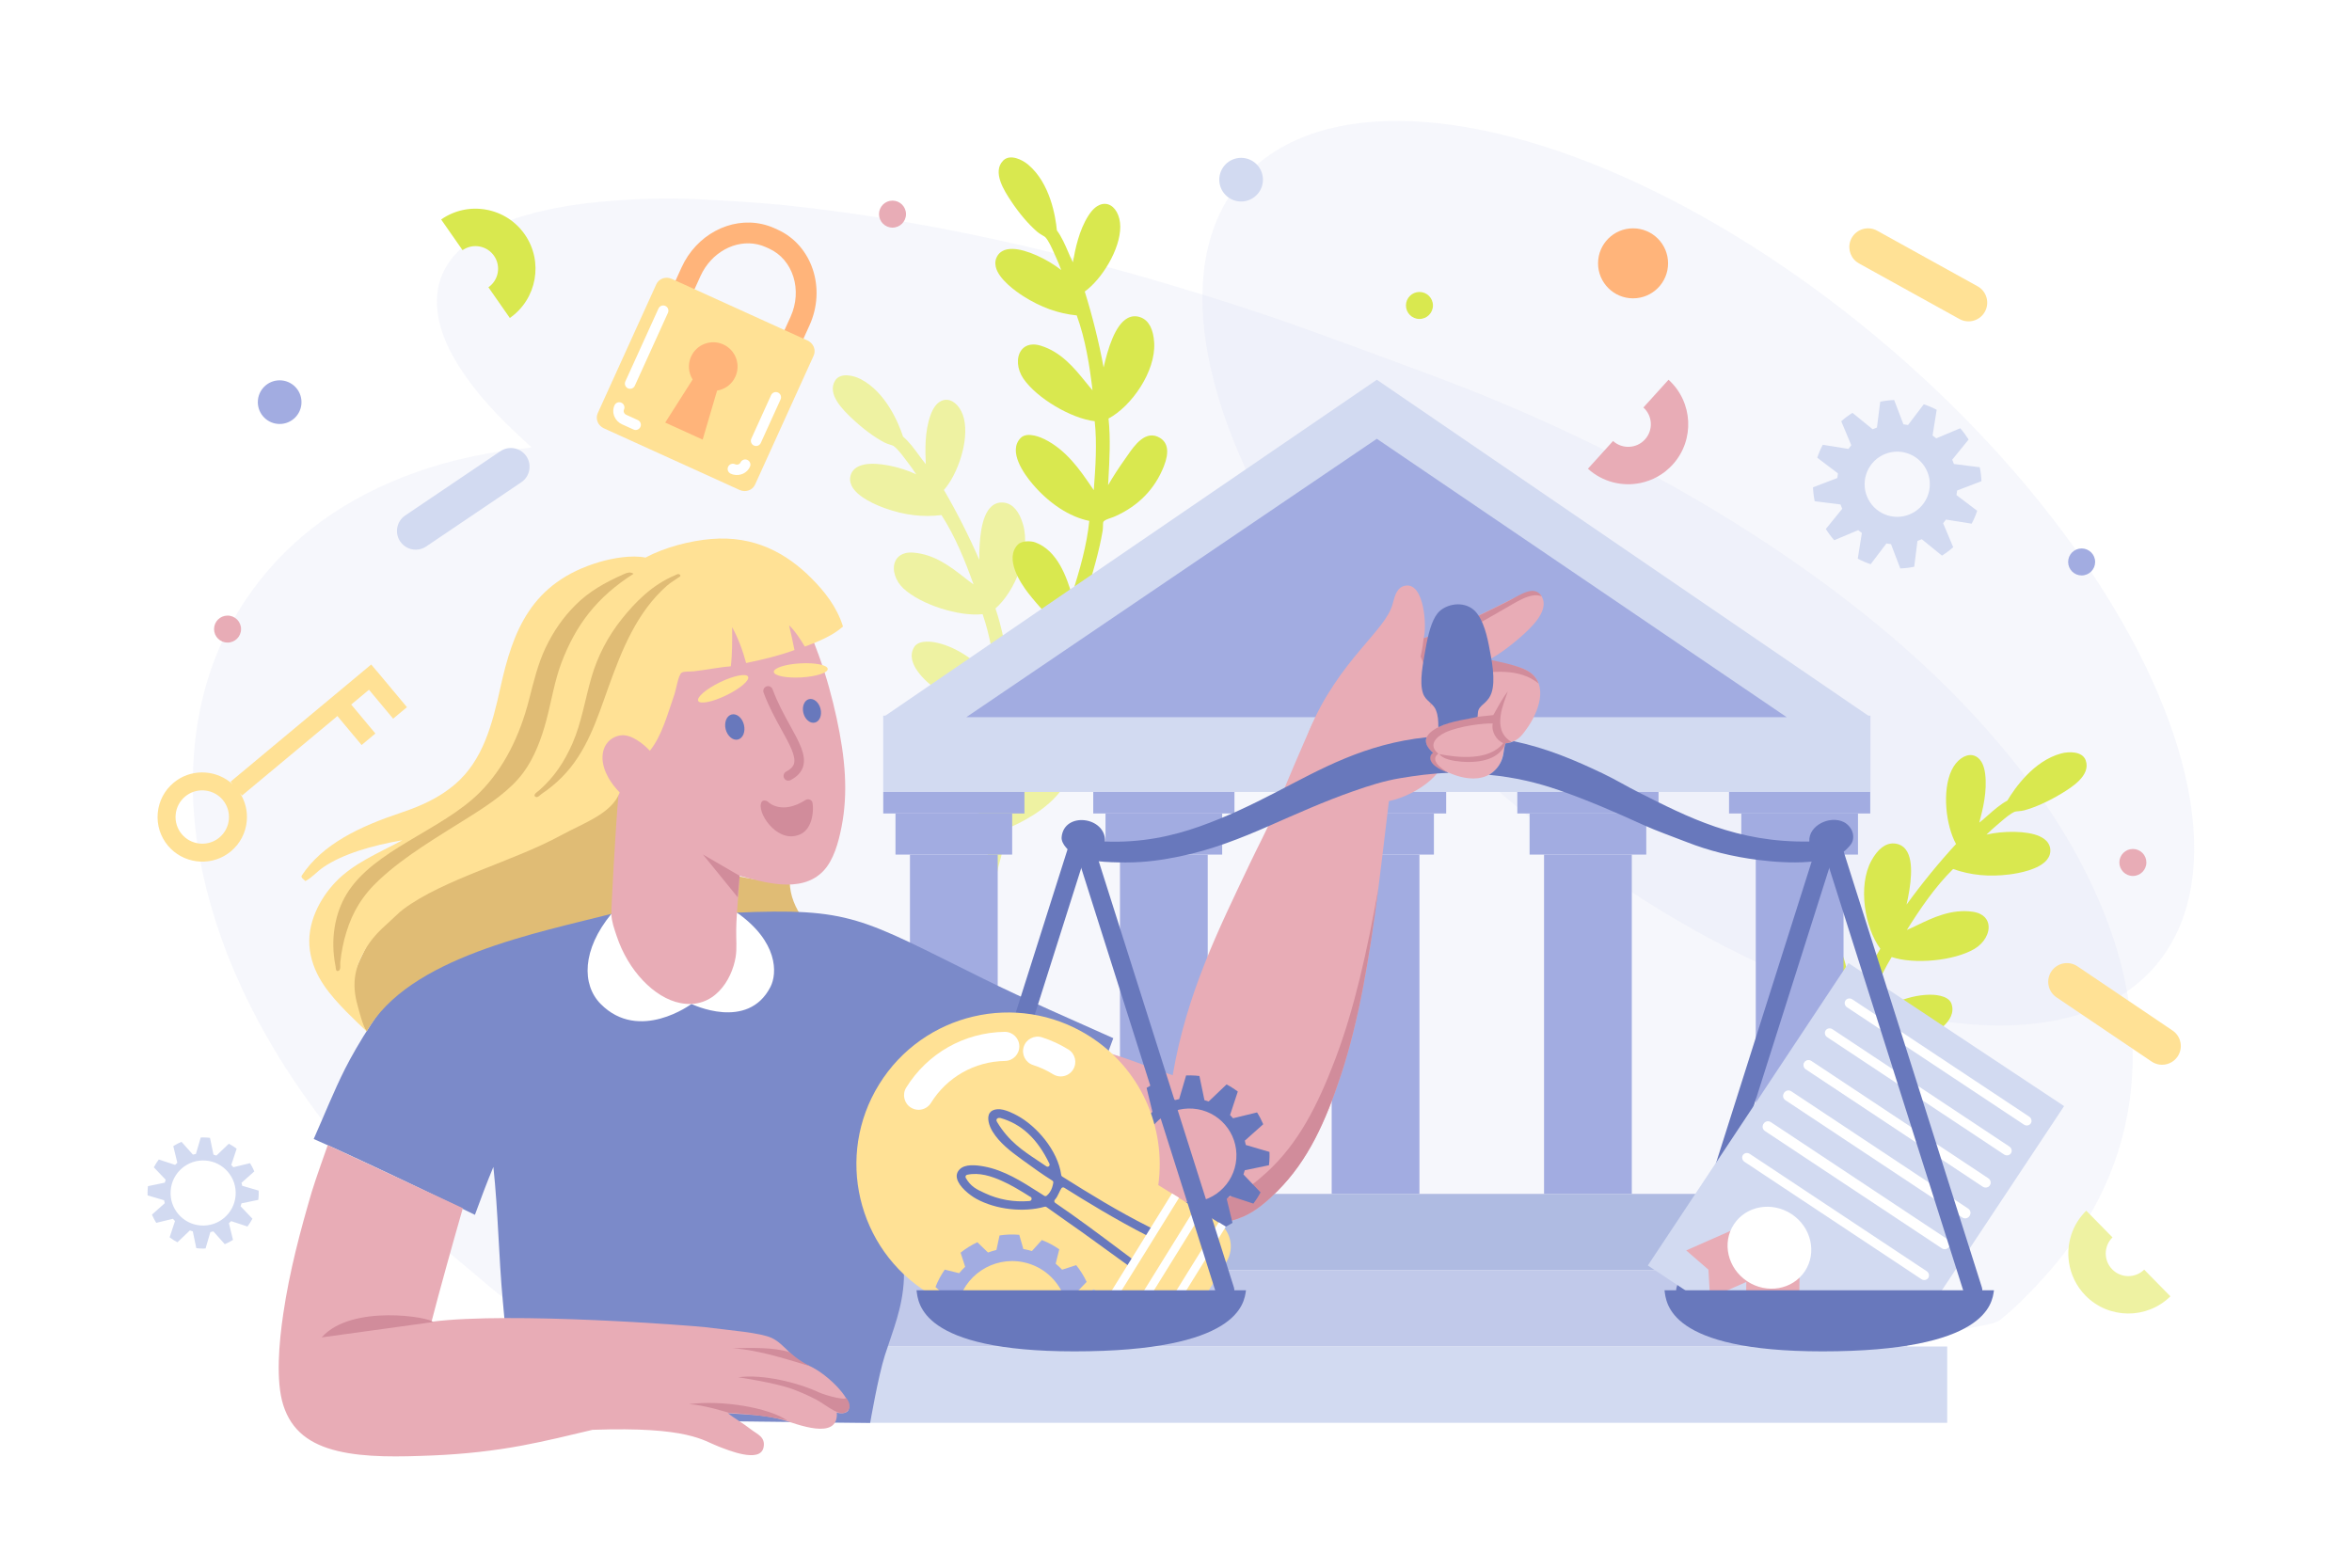 <?xml version="1.0" encoding="utf-8"?>
<!-- Generator: Adobe Illustrator 27.5.0, SVG Export Plug-In . SVG Version: 6.00 Build 0)  -->
<svg version="1.1" xmlns="http://www.w3.org/2000/svg" xmlns:xlink="http://www.w3.org/1999/xlink" x="0px" y="0px"
	 viewBox="0 0 750 500" style="enable-background:new 0 0 750 500;" xml:space="preserve">
<g id="BACKGROUND">
	<rect style="fill:#FFFFFF;" width="750" height="500"/>
</g>
<g id="OBJECTS">
	<g>
		<g>
			<g>
				<path style="opacity:0.21;fill:#D2DAF1;" d="M194.335,64.109c-9.151,0.727-18.163,2.047-26.903,4.598
					c-6.359,1.856-12.379,4.338-17.551,8.181c-8.46,6.287-11.799,14.269-10.167,23.9c0.977,5.758,3.468,11.033,6.653,16.066
					c5.613,8.864,12.957,16.558,20.956,23.798c0.626,0.57,1.239,1.15,2.147,1.995c-0.854,0.157-1.275,0.268-1.708,0.31
					c-12.093,1.189-23.83,3.647-35.116,7.664c-21.831,7.768-39.448,20.103-52.183,37.636c-11.643,16.04-17.295,33.779-18.648,52.635
					c-0.778,10.867-0.164,21.713,1.809,32.48c2.592,14.13,7.048,27.801,13.144,41.063c9.525,20.719,22.387,39.723,37.982,57.315
					c10.036,11.322,21.071,21.84,33.04,31.603c7.783,6.353,15.164,13.612,24.378,17.951c49.121,23.135,451.975,10.415,465.504-0.235
					c4.471-3.519,8.499-7.623,12.347-11.73c22.718-24.266,32.495-52.156,29.553-83.473c-1.304-13.91-5.23-27.308-10.993-40.292
					c-7.718-17.381-18.352-33.315-30.997-48.233c-15.818-18.654-35.261-36.598-60.609-54.705
					c-31.261-22.339-65.393-40.639-101.807-55.651c-11.502-4.744-23.259-9.016-34.977-13.338
					c-13.048-4.808-26.07-9.693-39.304-14.075c-48.351-16.007-97.784-28.456-149.225-33.977c-9.685-1.038-19.448-1.554-29.19-2.05
					c-3.104-0.162-6.208-0.231-9.312-0.231C206.881,63.312,200.605,63.612,194.335,64.109"/>
				
					<ellipse transform="matrix(0.652 -0.758 0.758 0.652 50.059 474.243)" style="opacity:0.21;fill:#D2DAF1;" cx="541.531" cy="182.602" rx="94.243" ry="192.217"/>
			</g>
			<g>
				<g>
					<path style="fill:#FFE195;" d="M688.543,339.53c2.207,0.336,4.513-0.587,5.847-2.562c1.845-2.731,1.125-6.441-1.606-8.286
						l-30.345-20.49c-2.732-1.845-6.442-1.125-8.286,1.607c-1.845,2.732-1.126,6.441,1.606,8.286l30.345,20.49
						C686.861,339.087,687.695,339.402,688.543,339.53z"/>
					<path style="fill:#FFE195;" d="M592,83.495c-2.273-1.775-2.983-4.988-1.542-7.591c1.597-2.884,5.228-3.928,8.112-2.331
						l32.034,17.733c2.88,1.596,3.928,5.228,2.331,8.112c-1.597,2.884-5.229,3.928-8.112,2.331L592.79,84.016
						C592.509,83.861,592.246,83.687,592,83.495z"/>
					<path style="fill:#E8ACB6;" d="M523.021,154.063c-5.762,1.165-11.985-0.323-16.667-4.563l8.012-8.848
						c2.946,2.668,7.516,2.44,10.185-0.504c1.292-1.427,1.952-3.273,1.857-5.197c-0.095-1.924-0.934-3.694-2.362-4.987l8.013-8.848
						c7.826,7.087,8.427,19.219,1.339,27.045C530.552,151.302,526.89,153.281,523.021,154.063z"/>
					<path style="fill:#D2DAF1;" d="M402.726,57.306c0,3.846-3.117,6.963-6.962,6.963c-3.845,0-6.963-3.117-6.963-6.963
						s3.118-6.963,6.963-6.963C399.609,50.343,402.726,53.46,402.726,57.306z"/>
					<path style="fill:#E8ACB6;" d="M684.43,275.075c0,2.378-1.928,4.306-4.306,4.306c-2.377,0-4.305-1.928-4.305-4.306
						c0-2.377,1.928-4.305,4.305-4.305C682.503,270.77,684.43,272.697,684.43,275.075z"/>
					<path style="fill:#D9E84F;" d="M456.936,97.425c0,2.378-1.928,4.306-4.306,4.306c-2.377,0-4.305-1.928-4.305-4.306
						c0-2.378,1.928-4.305,4.305-4.305C455.008,93.12,456.936,95.048,456.936,97.425z"/>
					<path style="fill:#A2ACE1;" d="M668.095,179.229c0,2.378-1.927,4.305-4.306,4.305c-2.378,0-4.305-1.927-4.305-4.305
						s1.928-4.305,4.305-4.305C666.168,174.923,668.095,176.851,668.095,179.229z"/>
					<path style="fill:#FFB47A;" d="M531.91,83.988c0,6.166-4.998,11.164-11.163,11.164c-6.164,0-11.164-4.998-11.164-11.164
						c0-6.165,4.999-11.163,11.164-11.163C526.911,72.825,531.91,77.823,531.91,83.988z"/>
				</g>
				<g>
					<path style="fill:#D2DAF1;" d="M630.479,162.91l-6.603-5.011c0.091-0.49,0.166-0.982,0.215-1.469l7.744-2.959
						c-0.054-1.501-0.236-2.985-0.54-4.444l-8.226-1.038c-0.167-0.465-0.348-0.925-0.55-1.376l5.23-6.436
						c-0.791-1.26-1.685-2.458-2.68-3.586l-7.643,3.215c-0.375-0.32-0.768-0.624-1.171-0.916l1.309-8.182
						c-0.657-0.346-1.327-0.673-2.021-0.971c-0.693-0.298-1.392-0.555-2.097-0.79l-5.011,6.603c-0.49-0.089-0.98-0.165-1.47-0.217
						l-2.958-7.746c-1.501,0.056-2.987,0.241-4.444,0.543l-1.041,8.226c-0.466,0.166-0.923,0.352-1.373,0.552l-6.437-5.231
						c-1.26,0.79-2.461,1.685-3.583,2.68l3.212,7.644c-0.319,0.376-0.621,0.767-0.914,1.173l-8.183-1.312
						c-0.346,0.656-0.675,1.325-0.972,2.019c-0.297,0.696-0.553,1.395-0.789,2.1l6.603,5.011c-0.09,0.489-0.165,0.98-0.216,1.469
						l-7.745,2.959c0.056,1.503,0.24,2.986,0.54,4.444l8.229,1.036c0.165,0.467,0.35,0.926,0.55,1.376l-5.229,6.438
						c0.788,1.261,1.683,2.461,2.68,3.583l7.643-3.213c0.374,0.319,0.767,0.622,1.17,0.913l-1.311,8.184
						c0.658,0.345,1.328,0.674,2.02,0.971c0.695,0.297,1.396,0.554,2.101,0.788l5.01-6.602c0.489,0.089,0.978,0.166,1.468,0.215
						l2.959,7.747c1.501-0.058,2.985-0.238,4.443-0.54l1.04-8.228c0.464-0.17,0.923-0.353,1.373-0.552l6.437,5.229
						c1.261-0.789,2.461-1.682,3.585-2.679l-3.213-7.641c0.315-0.376,0.62-0.77,0.912-1.174l8.182,1.309
						c0.348-0.652,0.677-1.324,0.973-2.018C629.987,164.316,630.244,163.613,630.479,162.91z M614.54,158.532
						c-2.256,5.275-8.365,7.727-13.644,5.471c-5.279-2.257-7.729-8.366-5.473-13.645c2.257-5.28,8.365-7.727,13.643-5.472
						C614.346,147.144,616.797,153.251,614.54,158.532z"/>
					<path style="fill:#D2DAF1;" d="M77.008,383.798l5.356-1.115c0.035-0.29,0.066-0.582,0.088-0.88
						c0.049-0.697,0.056-1.386,0.028-2.069l-5.244-1.539c-0.059-0.324-0.135-0.642-0.217-0.958l4.079-3.64
						c-0.385-0.911-0.841-1.787-1.369-2.615l-5.318,1.291c-0.212-0.248-0.434-0.486-0.664-0.717l1.714-5.195
						c-0.783-0.593-1.615-1.125-2.494-1.581l-3.959,3.775c-0.306-0.107-0.619-0.204-0.935-0.289l-1.113-5.358
						c-0.291-0.034-0.585-0.064-0.881-0.085c-0.698-0.053-1.387-0.058-2.069-0.031l-1.539,5.244
						c-0.323,0.059-0.642,0.133-0.956,0.217l-3.641-4.081c-0.911,0.387-1.786,0.844-2.616,1.37l1.291,5.318
						c-0.248,0.212-0.486,0.434-0.717,0.664l-5.195-1.714c-0.593,0.783-1.123,1.614-1.582,2.492l3.777,3.961
						c-0.109,0.306-0.205,0.618-0.29,0.934l-5.357,1.114c-0.036,0.29-0.065,0.585-0.087,0.88c-0.051,0.698-0.057,1.387-0.029,2.07
						l5.245,1.539c0.059,0.323,0.132,0.642,0.217,0.955l-4.081,3.642c0.386,0.911,0.842,1.787,1.371,2.614l5.317-1.291
						c0.212,0.248,0.435,0.486,0.664,0.717l-1.714,5.196c0.782,0.591,1.614,1.121,2.492,1.582l3.961-3.777
						c0.307,0.109,0.618,0.205,0.935,0.291l1.114,5.354c0.291,0.036,0.584,0.067,0.881,0.088c0.697,0.053,1.387,0.058,2.069,0.03
						l1.54-5.244c0.323-0.06,0.641-0.134,0.956-0.217l3.641,4.081c0.911-0.387,1.786-0.843,2.615-1.371L73,390.133
						c0.247-0.21,0.484-0.433,0.715-0.663l5.197,1.715c0.592-0.781,1.123-1.615,1.582-2.493l-3.778-3.96
						C76.825,384.426,76.922,384.115,77.008,383.798z M64.01,390.854c-5.721-0.421-10.015-5.397-9.591-11.121
						c0.421-5.717,5.402-10.012,11.118-9.591c5.724,0.422,10.018,5.401,9.597,11.12C74.709,386.983,69.73,391.278,64.01,390.854z"/>
					<path style="fill:#EEF2A2;" d="M307.407,133.602c-0.796-3.443-3.031-5.946-5.43-6.092c-1.28-0.076-3.664,0.471-5.259,4.906
						c-1.871,5.254-1.705,11.146-1.504,15.632c-0.716-0.86-1.42-1.828-2.156-2.831c-1.536-2.098-3.12-4.266-5.087-5.954
						c-1.439-4.345-5.492-14.181-13.538-18.354c-2.335-1.211-6.382-2.101-8.054,0.357c-0.022,0.033-0.04,0.068-0.066,0.108
						c-2.746,4.357,2.67,9.509,5.298,12.012c3.474,3.3,7.069,5.98,10.395,7.739c0.519,0.278,1.188,0.488,1.774,0.683
						c0.365,0.113,0.917,0.287,1.058,0.379c1.25,0.816,2.669,2.716,3.929,4.381c0.33,0.449,0.658,0.883,0.975,1.295
						c0.814,1.036,1.526,2.098,2.204,3.113c0.066,0.099,0.135,0.197,0.197,0.296c-4.917-2.318-12.245-4.011-16.624-3.095
						c-2.708,0.568-3.758,1.988-4.158,3.085c-0.448,1.197-0.383,2.416,0.179,3.618c1.744,3.721,8.076,6.297,10.719,7.238
						c6.181,2.198,12.053,2.903,17.948,2.158c4.436,6.855,7.534,14.606,10.244,22.148c-0.929-0.663-1.909-1.425-2.912-2.212
						c-4.256-3.329-9.547-7.477-16.374-7.957c-3.799-0.266-5.212,1.648-5.712,2.814c-1.107,2.561,0.004,6.19,2.647,8.636
						c5.523,5.129,17.702,9.013,25.227,8.181c2.328,6.687,3.524,14.176,4.625,21.495c-0.397-0.369-0.815-0.755-1.248-1.147
						c-4.519-4.179-10.153-9.369-17.725-11.185c-0.95-0.228-5.732-1.234-7.394,1.208c-0.02,0.03-0.038,0.068-0.064,0.105
						c-3.172,5.108,3.803,11.121,6.949,13.465c6.592,4.931,13.924,7.606,20.283,7.435c0.964,7.626,0.559,16.007-0.165,24.142
						c-2.887-5.04-7.559-12.639-15.09-13.612c-1.592-0.197-4.343,0.439-5.26,1.918c-3.231,5.356,3.59,11.806,6.672,14.334
						c2.198,1.793,4.21,3.224,6.155,4.61c2.057,1.457,4.001,2.846,5.929,4.498c-0.567,3.358-1.651,8.15-2.933,12.977
						c-0.082,0.301-0.213,0.623-0.343,0.949c-0.462,1.19-1.319,3.398,0.727,4.381l0.326,0.096c2.559,0.3,3.079-2.463,3.38-4.12
						c0.077-0.393,0.141-0.773,0.233-1.088c0.977-3.477,2.215-8.3,2.69-12.017c3.89-1.688,12.961-5.842,17.904-13.113
						c0.781-1.147,1.46-2.371,1.992-3.673c1.464-3.551,2.845-10.034-1.236-11.823c-5.616-2.46-10.013,4.516-11.891,7.493
						c-1.879,2.99-3.411,5.755-4.854,8.558c0.039-0.677,0.083-1.367,0.126-2.065c0.41-6.48,0.869-13.826,0.503-20.204
						c-0.023-0.485-0.136-1.059-0.242-1.606c-0.096-0.449-0.227-1.126-0.201-1.299c0.245-0.656,1.036-1.154,1.952-1.721
						c0.485-0.302,0.985-0.614,1.461-0.985c6.441-4.91,10.284-11.27,11.441-18.893c0.72-4.707-0.348-7.583-3.17-8.561
						c-5.102-1.756-7.468,4.181-8.883,7.73l-0.397,0.98c-1.416,3.421-2.558,6.53-3.531,9.665c-0.082-0.498-0.168-0.997-0.255-1.494
						c-1.108-6.48-2.258-13.165-4.361-19.249c6.241-5.426,11.349-17.971,8.802-26.792c-1.192-4.126-3.237-6.531-5.907-6.938
						c-1.595-0.242-3.002,0.157-4.163,1.185c-3.41,3.017-3.917,11.027-3.895,17.013c-3.193-7.363-7.159-15.216-11.275-22.259
						C305.384,151.298,309.05,140.686,307.407,133.602"/>
					<path style="fill:#D9E84F;" d="M622.325,245.656c1.514-3.193,4.234-5.16,6.607-4.789c1.267,0.2,3.479,1.245,4.088,5.917
						c0.704,5.533-0.718,11.254-1.875,15.594c0.883-0.688,1.78-1.483,2.711-2.305c1.95-1.721,3.961-3.5,6.245-4.728
						c2.334-3.937,8.398-12.677,17.149-15.033c2.542-0.684,6.685-0.688,7.792,2.071c0.015,0.037,0.024,0.075,0.042,0.12
						c1.75,4.844-4.642,8.717-7.744,10.602c-4.1,2.481-8.185,4.329-11.811,5.335c-0.565,0.16-1.264,0.223-1.879,0.289
						c-0.381,0.031-0.958,0.084-1.114,0.144c-1.395,0.53-3.188,2.082-4.775,3.439c-0.418,0.367-0.831,0.721-1.229,1.057
						c-1.018,0.838-1.94,1.722-2.819,2.569c-0.085,0.083-0.174,0.163-0.255,0.248c5.299-1.212,12.818-1.299,16.902,0.531
						c2.523,1.134,3.245,2.746,3.401,3.904c0.182,1.265-0.142,2.443-0.948,3.496c-2.501,3.262-9.237,4.425-12.02,4.778
						c-6.508,0.826-12.395,0.257-17.994-1.732c-5.798,5.749-10.483,12.657-14.745,19.445c1.049-0.448,2.17-0.982,3.319-1.538
						c4.87-2.342,10.925-5.263,17.696-4.271c3.767,0.552,4.739,2.724,4.977,3.97c0.533,2.738-1.328,6.046-4.434,7.871
						c-6.493,3.828-19.219,5.018-26.392,2.595c-3.704,6.033-6.474,13.095-9.117,20.007c0.468-0.275,0.958-0.563,1.465-0.853
						c5.307-3.115,11.922-6.98,19.707-7.134c0.977-0.02,5.864,0.02,6.964,2.761c0.014,0.033,0.024,0.075,0.04,0.117
						c2.005,5.669-6.094,10.051-9.669,11.667c-7.494,3.407-15.229,4.452-21.403,2.925c-2.574,7.242-3.971,15.517-5.004,23.619
						c3.898-4.307,10.088-10.73,17.652-10.069c1.597,0.147,4.147,1.357,4.728,2.999c2.011,5.923-6.032,10.764-9.583,12.575
						c-2.532,1.282-4.802,2.247-6.999,3.186c-2.32,0.983-4.517,1.925-6.754,3.125c-0.163,3.402-0.129,8.315,0.089,13.305
						c0.015,0.311,0.075,0.654,0.133,1.001c0.196,1.262,0.56,3.6-1.649,4.124l-0.338,0.024c-2.563-0.254-2.48-3.065-2.42-4.748
						c0.009-0.4,0.027-0.785,0.005-1.113c-0.212-3.605-0.389-8.581-0.058-12.315c-3.44-2.479-11.412-8.479-14.686-16.638
						c-0.517-1.289-0.919-2.629-1.16-4.016c-0.67-3.782-0.632-10.41,3.736-11.285c6.013-1.201,8.816,6.553,10.014,9.864
						c1.197,3.322,2.1,6.351,2.911,9.398c0.107-0.669,0.212-1.353,0.318-2.043c0.985-6.418,2.108-13.693,3.83-19.845
						c0.125-0.469,0.359-1.004,0.58-1.518c0.19-0.417,0.462-1.052,0.474-1.224c-0.099-0.694-0.765-1.35-1.538-2.1
						c-0.409-0.399-0.831-0.811-1.217-1.273c-5.242-6.174-7.635-13.209-7.135-20.904c0.304-4.751,1.962-7.333,4.928-7.684
						c5.359-0.624,6.4,5.682,7.023,9.453l0.179,1.042c0.651,3.645,1.102,6.927,1.382,10.197c0.188-0.469,0.378-0.939,0.569-1.406
						c2.469-6.092,5.022-12.377,8.378-17.871c-4.937-6.636-7.243-19.982-2.868-28.054c2.048-3.777,4.56-5.687,7.254-5.515
						c1.61,0.104,2.899,0.795,3.814,2.048c2.687,3.676,1.468,11.609,0.166,17.452c4.694-6.51,10.249-13.332,15.776-19.332
						C620.517,263.376,619.205,252.224,622.325,245.656"/>
					<path style="fill:#D9E84F;" d="M357.227,72.306c-0.006-3.534-1.627-6.473-3.932-7.151c-1.232-0.36-3.677-0.359-6.221,3.606
						c-2.999,4.703-4.155,10.484-4.962,14.901c-0.505-0.999-0.975-2.1-1.468-3.242c-1.028-2.389-2.087-4.855-3.628-6.94
						c-0.431-4.557-2.183-15.049-9.093-20.916c-2.006-1.703-5.752-3.475-7.93-1.452c-0.03,0.027-0.054,0.058-0.089,0.09
						c-3.65,3.634,0.478,9.866,2.478,12.893c2.649,3.994,5.554,7.408,8.403,9.866c0.443,0.386,1.048,0.741,1.577,1.063
						c0.331,0.191,0.829,0.484,0.946,0.606c1.035,1.075,1.995,3.243,2.85,5.148c0.221,0.511,0.443,1.007,0.66,1.48
						c0.562,1.192,1.019,2.385,1.453,3.527c0.042,0.11,0.087,0.222,0.125,0.333c-4.275-3.358-11.039-6.646-15.513-6.733
						c-2.766-0.051-4.106,1.098-4.741,2.079c-0.704,1.067-0.914,2.27-0.634,3.567c0.869,4.017,6.464,7.943,8.829,9.451
						c5.534,3.524,11.101,5.523,17.013,6.114c2.79,7.673,4.077,15.921,5.034,23.877c-0.759-0.853-1.543-1.815-2.346-2.807
						c-3.404-4.197-7.634-9.422-14.181-11.415c-3.642-1.108-5.448,0.441-6.195,1.465c-1.65,2.249-1.38,6.034,0.651,9.011
						c4.236,6.233,15.238,12.741,22.759,13.611c0.774,7.037,0.266,14.606-0.295,21.984c-0.306-0.448-0.626-0.917-0.961-1.397
						c-3.471-5.082-7.803-11.401-14.778-14.864c-0.875-0.434-5.311-2.484-7.475-0.475c-0.027,0.024-0.054,0.058-0.087,0.089
						c-4.233,4.269,1.221,11.689,3.764,14.677c5.323,6.281,11.871,10.526,18.107,11.78c-0.764,7.648-3.033,15.728-5.557,23.495
						c-1.686-5.558-4.542-14.009-11.665-16.641c-1.507-0.548-4.331-0.542-5.556,0.694c-4.346,4.499,0.861,12.309,3.3,15.462
						c1.741,2.239,3.382,4.083,4.969,5.869c1.679,1.88,3.262,3.669,4.773,5.709c-1.304,3.146-3.431,7.574-5.759,11.994
						c-0.147,0.275-0.347,0.56-0.547,0.849c-0.717,1.057-2.044,3.017-0.27,4.434l0.296,0.166c2.427,0.864,3.551-1.713,4.215-3.261
						c0.163-0.366,0.311-0.721,0.471-1.008c1.73-3.17,4.015-7.595,5.309-11.111c4.168-0.775,13.938-2.797,20.381-8.779
						c1.018-0.943,1.953-1.984,2.764-3.135c2.219-3.135,5.014-9.143,1.437-11.8c-4.924-3.653-10.77,2.164-13.266,4.645
						c-2.501,2.493-4.609,4.847-6.644,7.256c0.189-0.651,0.387-1.314,0.585-1.985c1.848-6.224,3.938-13.281,5.007-19.58
						c0.085-0.479,0.103-1.063,0.122-1.62c0.007-0.459,0.03-1.148,0.094-1.311c0.386-0.584,1.269-0.893,2.287-1.241
						c0.54-0.187,1.098-0.378,1.645-0.633c7.375-3.346,12.543-8.687,15.375-15.857c1.753-4.427,1.355-7.47-1.176-9.053
						c-4.58-2.853-8.213,2.406-10.386,5.55l-0.607,0.867c-2.145,3.018-3.954,5.793-5.602,8.63c0.03-0.503,0.059-1.009,0.085-1.513
						c0.368-6.564,0.742-13.336,0.052-19.738c7.296-3.893,15.079-14.979,14.568-24.145c-0.24-4.29-1.697-7.09-4.207-8.084
						c-1.501-0.592-2.96-0.518-4.322,0.225c-3.998,2.177-6.283,9.872-7.6,15.71c-1.466-7.891-3.577-16.431-6.015-24.216
						C351.298,89.102,357.244,79.578,357.227,72.306"/>
					<g>
						<g>
							<path style="fill:#FFB47A;" d="M221.574,141.505c-1.364-0.305-2.703-0.754-3.981-1.335l-0.977-0.443
								c-5.367-2.438-9.366-6.996-11.259-12.834c-1.859-5.729-1.457-12.021,1.13-17.715l10.856-23.899
								c4.672-10.285,15.476-16.091,25.69-13.804c1.364,0.305,2.704,0.754,3.982,1.335l0.975,0.443
								c10.974,4.985,15.518,18.69,10.13,30.549L247.265,127.7C242.592,137.986,231.787,143.792,221.574,141.505z M241.585,77.944
								c-7.167-1.604-14.823,2.633-18.204,10.077l-10.856,23.899c-1.901,4.184-2.206,8.775-0.86,12.926
								c1.311,4.044,4.044,7.185,7.695,8.843l0.976,0.443c0.863,0.392,1.768,0.695,2.686,0.901
								c7.168,1.605,14.824-2.632,18.205-10.076l10.856-23.899c3.874-8.531,0.809-18.296-6.835-21.77l-0.975-0.443
								C243.409,78.454,242.505,78.15,241.585,77.944z"/>
							<path style="fill-rule:evenodd;clip-rule:evenodd;fill:#FFE195;" d="M240.771,154.563c-0.82,1.805-3.025,2.569-4.925,1.706
								l-43.283-19.662c-1.9-0.863-2.776-3.026-1.956-4.832l18.682-41.128c0.821-1.806,3.025-2.569,4.925-1.706l43.284,19.661
								c1.901,0.863,2.776,3.026,1.956,4.833L240.771,154.563z"/>
							<path style="fill:#FFFFFF;" d="M200.561,123.96c-0.11-0.025-0.219-0.061-0.325-0.109c-0.835-0.379-1.203-1.362-0.825-2.195
								l10.565-23.257c0.378-0.833,1.361-1.202,2.195-0.824c0.834,0.379,1.202,1.363,0.824,2.195l-10.564,23.258
								C202.101,123.753,201.31,124.127,200.561,123.96z"/>
							<path style="fill:#FFFFFF;" d="M240.731,142.207c-0.11-0.024-0.219-0.061-0.326-0.109c-0.833-0.379-1.202-1.361-0.824-2.195
								l6.308-13.885c0.378-0.834,1.359-1.203,2.195-0.825c0.833,0.379,1.202,1.362,0.824,2.196l-6.308,13.885
								C242.271,142.001,241.48,142.375,240.731,142.207z"/>
							<path style="fill:#FFFFFF;" d="M202.338,137.103c-0.109-0.025-0.218-0.061-0.325-0.11l-3.668-1.665
								c-1.124-0.512-1.995-1.413-2.451-2.54c-0.468-1.155-0.446-2.408,0.061-3.525c0.379-0.832,1.361-1.203,2.196-0.824
								c0.833,0.379,1.202,1.362,0.824,2.196c-0.128,0.282-0.13,0.605-0.007,0.91c0.135,0.335,0.401,0.606,0.75,0.764l3.666,1.666
								c0.834,0.379,1.203,1.362,0.824,2.196C203.878,136.896,203.088,137.27,202.338,137.103z"/>
							<path style="fill:#FFFFFF;" d="M233.949,151.388c-0.318-0.071-0.634-0.176-0.943-0.316c-0.833-0.378-1.202-1.361-0.824-2.195
								c0.379-0.833,1.36-1.202,2.195-0.824c0.686,0.313,1.471,0.069,1.749-0.542c0.378-0.833,1.36-1.201,2.195-0.824
								c0.834,0.378,1.202,1.361,0.824,2.194C238.247,150.858,236.051,151.859,233.949,151.388z"/>
							<path style="fill-rule:evenodd;clip-rule:evenodd;fill:#FFB47A;" d="M234.502,120.129c1.771-3.902,0.046-8.501-3.855-10.272
								c-3.9-1.772-8.5-0.046-10.271,3.854c-1.118,2.46-0.842,5.196,0.49,7.327l-8.742,13.742l11.941,5.424l4.597-15.626
								C231.144,124.181,233.385,122.588,234.502,120.129z"/>
						</g>
						<path style="fill:#FFE195;" d="M120.191,214.076l-0.02,0.017l-1.801-2.161l-44.859,37.39l0.71,0.854
							c-4.838-4.506-12.373-5.141-17.896-1.268c0,0.001,0,0.001,0,0.001c-0.33,0.231-0.653,0.479-0.963,0.738
							c-2.921,2.439-4.719,5.87-5.06,9.661c-0.34,3.792,0.817,7.488,3.255,10.41c4.708,5.638,13.103,6.754,19.109,2.54
							c0.329-0.229,0.653-0.478,0.962-0.736c2.921-2.439,4.719-5.87,5.06-9.662c0.286-3.184-0.488-6.299-2.187-8.947l0.678,0.814
							l30.409-25.348l7.716,9.239l4.399-3.674l-7.712-9.234l5.667-4.723l7.707,9.23l4.4-3.673L120.191,214.076z M72.981,261.345
							c-0.204,2.268-1.278,4.318-3.024,5.776c-0.188,0.156-0.381,0.306-0.579,0.443c-3.589,2.518-8.605,1.85-11.419-1.522
							c-1.459-1.746-2.15-3.956-1.947-6.223c0.204-2.266,1.278-4.317,3.025-5.774c0.188-0.156,0.381-0.305,0.581-0.445
							c3.587-2.517,8.603-1.847,11.417,1.522C72.494,256.871,73.185,259.08,72.981,261.345z"/>
					</g>
				</g>
			</g>
		</g>
		<g>
			<path style="fill:#D2DAF1;" d="M133.455,175.251c-2.208,0.336-4.513-0.587-5.847-2.562c-1.845-2.731-1.125-6.441,1.606-8.286
				l30.345-20.49c2.732-1.845,6.442-1.124,8.286,1.607c1.845,2.732,1.125,6.441-1.607,8.286l-30.345,20.49
				C135.136,174.807,134.303,175.122,133.455,175.251z"/>
			<path style="fill:#D9E84F;" d="M162.572,101.418l-6.827-9.793c3.261-2.273,4.065-6.776,1.791-10.038
				c-1.101-1.58-2.752-2.636-4.647-2.974c-1.896-0.339-3.811,0.082-5.39,1.183l-6.827-9.792c4.196-2.925,9.279-4.041,14.314-3.142
				c5.035,0.898,9.418,3.704,12.343,7.899C173.366,83.422,171.232,95.38,162.572,101.418z"/>
			<path style="fill:#EEF2A2;" d="M659.733,402.511c-0.826-5.82,1.022-11.946,5.528-16.373l8.366,8.516
				c-2.836,2.785-2.876,7.36-0.091,10.196c1.349,1.373,3.154,2.14,5.08,2.157c1.925,0.017,3.742-0.717,5.116-2.067l8.365,8.516
				c-7.532,7.399-19.679,7.291-27.076-0.242C662.049,410.189,660.289,406.419,659.733,402.511z"/>
			<circle style="fill:#A2ACE1;" cx="89.177" cy="128.262" r="6.963"/>
			<path style="fill:#E8ACB6;" d="M288.905,68.294c0,2.378-1.928,4.306-4.306,4.306c-2.377,0-4.305-1.928-4.305-4.306
				c0-2.377,1.928-4.305,4.305-4.305C286.977,63.989,288.905,65.916,288.905,68.294z"/>
			<path style="fill:#E8ACB6;" d="M76.868,200.642c0,2.378-1.928,4.305-4.306,4.305c-2.377,0-4.305-1.927-4.305-4.305
				s1.928-4.305,4.305-4.305C74.94,196.336,76.868,198.264,76.868,200.642z"/>
		</g>
		<g>
			<g>
				<g>
					<g>
						<rect x="281.633" y="228.252" style="fill-rule:evenodd;clip-rule:evenodd;fill:#D2DAF1;" width="314.814" height="24.336"/>
						<polygon style="fill-rule:evenodd;clip-rule:evenodd;fill:#D2DAF1;" points="596.448,228.733 281.633,228.733 
							439.041,121.115 						"/>
						<polygon style="fill-rule:evenodd;clip-rule:evenodd;fill:#A2ACE1;" points="569.729,228.733 308.136,228.733 
							439.041,139.947 						"/>
					</g>
					<g>
						<g>
							<rect x="281.641" y="252.588" style="fill-rule:evenodd;clip-rule:evenodd;fill:#A2ACE1;" width="45.029" height="6.864"/>
							<rect x="285.553" y="259.452" style="fill-rule:evenodd;clip-rule:evenodd;fill:#A2ACE1;" width="37.205" height="13.111"/>
							<rect x="290.165" y="272.563" style="fill-rule:evenodd;clip-rule:evenodd;fill:#A2ACE1;" width="27.982" height="108.219"/>
						</g>
						<g>
							<rect x="348.612" y="252.588" style="fill-rule:evenodd;clip-rule:evenodd;fill:#A2ACE1;" width="45.03" height="6.864"/>
							<rect x="352.524" y="259.452" style="fill-rule:evenodd;clip-rule:evenodd;fill:#A2ACE1;" width="37.204" height="13.111"/>
							<rect x="357.135" y="272.563" style="fill-rule:evenodd;clip-rule:evenodd;fill:#A2ACE1;" width="27.983" height="108.219"/>
						</g>
						<g>
							<rect x="416.124" y="252.588" style="fill-rule:evenodd;clip-rule:evenodd;fill:#A2ACE1;" width="45.029" height="6.864"/>
							<rect x="420.036" y="259.452" style="fill-rule:evenodd;clip-rule:evenodd;fill:#A2ACE1;" width="37.205" height="13.111"/>
							<rect x="424.647" y="272.563" style="fill-rule:evenodd;clip-rule:evenodd;fill:#A2ACE1;" width="27.983" height="108.219"/>
						</g>
						<g>
							<rect x="483.839" y="252.588" style="fill-rule:evenodd;clip-rule:evenodd;fill:#A2ACE1;" width="45.03" height="6.864"/>
							<rect x="487.752" y="259.452" style="fill-rule:evenodd;clip-rule:evenodd;fill:#A2ACE1;" width="37.205" height="13.111"/>
							<rect x="492.363" y="272.563" style="fill-rule:evenodd;clip-rule:evenodd;fill:#A2ACE1;" width="27.982" height="108.219"/>
						</g>
						<g>
							<rect x="551.352" y="252.588" style="fill-rule:evenodd;clip-rule:evenodd;fill:#A2ACE1;" width="45.029" height="6.864"/>
							<rect x="555.265" y="259.452" style="fill-rule:evenodd;clip-rule:evenodd;fill:#A2ACE1;" width="37.205" height="13.111"/>
							<rect x="559.876" y="272.563" style="fill-rule:evenodd;clip-rule:evenodd;fill:#A2ACE1;" width="27.982" height="108.219"/>
						</g>
					</g>
				</g>
				<g>
					<rect x="281.633" y="380.782" style="fill-rule:evenodd;clip-rule:evenodd;fill:#AFBBE2;" width="314.814" height="24.336"/>
					<rect x="269.874" y="405.118" style="fill-rule:evenodd;clip-rule:evenodd;fill:#C1C9EA;" width="338.334" height="24.336"/>
					<rect x="257.17" y="429.454" style="fill-rule:evenodd;clip-rule:evenodd;fill:#D2DAF1;" width="363.742" height="24.336"/>
				</g>
			</g>
			<g>
				<g>
					<path style="fill-rule:evenodd;clip-rule:evenodd;fill:#E0BC75;" d="M251.823,281.235c0.173,9.043,6.979,15.215,12.126,21.173
						c6.958,8.051,13.367,17.596,14.247,30.809c-5.69-8.572-12.455-15.169-19.788-20.506c-7.377-5.368-15.712-8.292-24.659-10.622
						c-0.436-7.862-0.874-15.724,0.04-22.897C239.583,280.298,245.344,281.472,251.823,281.235z"/>
					<g>
						<g>
							<path style="fill-rule:evenodd;clip-rule:evenodd;fill:#E8ACB6;" d="M336.383,377.154c-0.174-1.024,0.555-1.144,0.956-1.592
								c2.94-10.191,6.646-21.444,10.026-31.513c1.044-3.11,2.043-6.357,4.138-8.753c7.963,2.064,14.849,5.206,22.441,7.64
								c4.478-26.234,14.581-46.356,24.668-67.642c2.401-5.064,5.149-10.167,7.481-15.597c2.232-5.198,4.414-10.622,6.844-16.235
								c2.166-5.002,4.49-10.601,7.162-15.915c2.905-5.779,6.475-12.233,12.892-13.847c2.943-0.74,6.4,0.432,8.275,1.75
								c3.512,2.469,5.809,7.17,5.571,13.529c-0.105,2.809-0.871,5.385-1.432,8.117c-0.552,2.686-0.932,5.571-1.273,8.275
								c-4.276,33.802-7.171,69.216-16.553,97.563c-4.887,14.767-10.442,27.154-20.213,36.925c-3.2,3.201-6.781,6.331-10.822,8.117
								c-10.043,4.438-22.952,2.005-32.468-0.478c-7.728-2.016-14.524-4.441-21.327-7.321
								C340.667,379.296,338.418,378.554,336.383,377.154z"/>
							<path style="fill:#D18C9B;" d="M403.89,373.955c-3.34,3.056-7.056,6.023-11.173,7.628
								c-10.228,3.987-23.018,0.983-32.414-1.92c-7.629-2.357-14.312-5.081-20.98-8.261c-0.219-0.105-0.441-0.208-0.665-0.311
								c-0.452,1.507-0.895,3.002-1.318,4.471c-0.401,0.448-1.13,0.568-0.956,1.592c2.036,1.399,4.284,2.142,6.367,3.023
								c6.803,2.88,13.6,5.305,21.327,7.321c9.516,2.483,22.426,4.915,32.468,0.478c4.041-1.786,7.621-4.916,10.822-8.117
								c9.77-9.771,15.326-22.158,20.213-36.925c5.878-17.76,9.211-38.296,11.93-59.472c-3.488,19.473-7.588,38.236-13.786,54.501
								C420.185,352.499,414.085,364.628,403.89,373.955z"/>
						</g>
						<g>
							<path style="fill-rule:evenodd;clip-rule:evenodd;fill:#E8ACB6;" d="M474.857,210.378c3.805,1.378,9.064,1.609,12.531,3.78
								c6.747,4.224,3.075,13.226-0.576,18.311c-1.511,2.108-3.278,4.594-6.734,4.305c-0.68,3.354-0.932,6.766-3.368,8.981
								c-6.671,6.063-17.285-0.65-17.285-0.65c-4.747,7.376-17.818,12.516-22.958,10.195c-10.432-4.712-23.842-10.61-19.105-21.992
								c9.546-22.93,24.501-32.025,26.726-40.708c0.717-2.792,1.439-5.412,4.139-5.82c5.991-0.902,6.815,13.204,5.748,16.77
								c8.269-2.501,17.033-6.986,24.375-10.599c4.259-2.099,9.238-5.065,12.807-3.402c3.157,3.988-1.197,8.973-4.884,12.368
								C482.581,205.313,478.26,208.62,474.857,210.378"/>
							<path style="fill-rule:evenodd;clip-rule:evenodd;fill:#D18C9B;" d="M453.974,203.55c8.898-2.848,18.242-7.427,26.434-11.537
								c4.115-2.063,8.759-5.77,11.199-1.806c-3.497-1.486-8.343,2.03-12.475,4.326c-7.472,4.148-15.911,9.471-23.683,13.525
								c2.902,7.145,2.383,12.554,0.692,17.373c0.139-1.189,0.307-5.293-0.503-8.767c-0.59-2.528-1.849-5.402-2.646-7.278
								C452.993,209.386,453.586,207.202,453.974,203.55"/>
							<path style="fill-rule:evenodd;clip-rule:evenodd;fill:#D18C9B;" d="M457.006,240.12
								c-7.863-6.468,6.104-10.523,12.356-11.259c-1.492-5.387-3.631-10.578-5.412-16.491c0.818,0.721,1.604,1.777,2.272,2.934
								c2.832-1.535,6.237-3.173,8.634-4.925c3.653,0.8,7.261,1.465,10.643,2.823c2.286,0.917,4.211,2.312,5.134,4.82
								c-5.859-4.837-14.518-4.268-23.78-2.397c1.123,3.651,4.087,13.012,4.087,13.012l5.236-0.565
								c1.456-2.564,2.797-5.182,4.623-7.553c-0.978,3.207-5.536,12.278,1.21,16.111c-0.472,0.228-0.944,0.408-1.855,0.383
								c-1.894,5.093-8.055,6.398-14.087,5.921c-2.747-0.215-5.927-0.814-7.091-2.407c5.487,1.016,15.694,2.391,20.388-3.516
								c-2.037-0.765-3.914-3.591-3.36-6.256c-2.702-0.137-10.504,0.73-15.094,2.835c-2.946,1.35-5.636,4.09-2.249,6.776
								c-3.555,2.579,3.297,6.135,3.292,6.134c-0.866-0.185-5.542-1.537-5.984-4.728C455.91,241.335,456.101,240.387,457.006,240.12
								"/>
						</g>
					</g>
					<g>
						<path style="fill:#7B8AC9;" d="M282.186,432.205c2.475-7.723,5.68-15.137,6.048-24.351c0.397-9.928-3.99-16.261-8.117-22.282
							c-4.169-6.079-5.318-12.618-6.492-21.521c18.177,6.545,45.22,12.088,63.872,18.158c5.187-17.678,11.301-34.43,17.507-51.089
							c-13.633-6.121-27.349-12.011-41.699-19.099c-39.089-19.308-41.742-22.537-78.995-20.913
							c-0.998,0.044-36.595-0.061-37.904,0.001c-9.386,0.437-51.727,9.672-67.974,23.045c-6.052,4.981-14.82,19.611-18.37,26.673
							c-3.64,7.239-6.714,14.993-10.027,22.441c17.551,7.649,51.408,24.192,51.408,24.192c1.884-5.171,3.806-10.305,5.888-15.279
							c1.508,14.134,1.696,28.72,3.024,42.973c1.193,12.809,2.167,25.46,4.117,37.378l113.005,1.294
							C277.478,453.827,280.03,438.932,282.186,432.205z"/>
						<path style="fill-rule:evenodd;clip-rule:evenodd;fill:#FFFFFF;" d="M194.942,291.482
							c-9.367,11.398-9.487,22.567-3.399,28.724c12.269,12.406,28.958,0,28.958,0s17.905,8.759,25.183-5.45
							c2.219-4.331,2.449-14.417-10.683-23.678l-15.052,22.966L194.942,291.482z"/>
					</g>
					<g>
						<path style="fill-rule:evenodd;clip-rule:evenodd;fill:#E0BC75;" d="M196.407,291.109c0.125-0.729,3.019-29.188,2.885-41.014
							c-0.033-0.102-0.216-0.16-0.183,0.059c-1.653,1.063-4.287,2.118-6.464,3.112c-2.233,1.019-4.483,2.066-6.645,3.172
							c-21.454,10.96-49.759,20.253-62.786,35.52c-2.457,2.88-4.702,6.183-6.328,9.75c-1.578,3.466-4.513,8.693-4.735,12.507
							c-0.18,3.086,1.675,10.753,4.787,14.751C130.312,305.202,171.207,297.576,196.407,291.109z"/>
						<path style="fill-rule:evenodd;clip-rule:evenodd;fill:#E8ACB6;" d="M235.852,279.33c-0.246,5.387-0.996,11.266-1.092,17.163
							c-0.05,3.127,0.273,6.001-0.183,8.767c-1.204,7.3-6.938,16.759-17.665,14.647c-8.268-1.629-16.606-10.321-20.268-21.363
							c-0.842-2.543-1.589-4.534-1.701-7.061c-0.065-1.475,1.306-27.069,2.26-37.874c-5.052-5.222-9.582-10.589-12.757-18.13
							c-3.153-7.489-3.893-15.911-2.817-22.981c1.931-12.699,10.923-25.738,25.618-31.203c6.296-2.341,12.678-2.975,18.493-2.765
							c10.913,0.389,20.338,4.456,27.132,13.263c3.481,4.509,5.713,10.384,8.203,17.179c2.427,6.618,4.308,13.619,5.695,20.023
							c2.813,12.981,3.7,23.913,1.581,34.72c-0.989,5.046-2.536,10.609-5.75,14.017C255.409,285.36,242.815,281.125,235.852,279.33z
							"/>
						<g>
							<path style="fill-rule:evenodd;clip-rule:evenodd;fill:#FFE195;" d="M268.813,199.827c-3.103,2.748-7.458,4.685-12.176,6.391
								c-1.512-2.511-3.079-4.947-5.017-6.794c0.712,2.915,1.067,4.865,1.722,7.904c-4.638,1.703-9.885,3.012-15.419,4.136
								c-1.156-4.331-2.656-8.124-4.458-11.448c0.021,4.276,0.062,8.562-0.423,12.508c-3.761,0.263-7.885,1.157-11.845,1.587
								c-1.191,0.129-3.023-0.055-3.837,0.439c-1.029,0.626-1.81,5.53-2.256,6.796c-2.326,6.644-3.967,13.159-7.87,18.11
								c-1.977-2.151-6.013-5.407-9.313-4.916c-6.403,0.953-8.833,9.416-0.306,18.227c-2.589,6.768-11.443,9.675-18.883,13.732
								c-15.168,8.268-37.3,13.893-50.135,23.501c-1.494,1.119-2.947,2.683-4.602,4.153c-3.297,2.93-5.667,5.341-7.829,9.19
								c-2.592,4.612-4.345,9.841-2.067,17.595c0.306,1.046,1.607,6.472,2.84,8.027c0.111,0.144-5.4-5.149-6.62-6.419
								c-4.706-4.894-10.27-10.876-11.494-19.379c-1.241-8.62,3.307-16.782,8.212-21.887c5.711-5.943,13.273-9.003,21.29-13.294
								c-9.691,1.659-19.026,4.371-25.254,8.636c-2.118,1.451-3.717,3.433-5.728,4.398c-0.352-0.563-1.438-0.971-1.159-1.718
								c6.655-10.131,18.573-15.712,31.611-20.069c7.094-2.374,12.575-5.05,17.292-9.08c8.916-7.617,11.893-19.128,14.499-30.936
								c3.933-17.806,9.677-33.512,31.604-39.978c4.425-1.301,10.329-2.268,14.638-1.402c6.111-3.273,14.178-5.354,20.928-5.925
								c13.787-1.172,24.044,4.526,32.028,12.553C262.849,188.554,266.847,193.487,268.813,199.827z"/>
							<path style="fill-rule:evenodd;clip-rule:evenodd;fill:#E0BC75;" d="M202.035,182.996
								c-11.802,7.502-18.427,16.404-22.95,28.242c-2.244,5.871-3.23,12.312-4.845,18.395c-1.591,6.012-3.84,12.004-7.357,16.773
								c-4.142,5.616-10.689,10.017-17.354,14.214c-10.126,6.375-20.265,12.304-28.337,19.754c-2.794,2.578-5,5.165-6.868,8.192
								c-3.161,5.121-5.114,11.662-5.822,18.411c-0.077,0.731,0.306,2.276-0.594,2.692c-0.933,0.277-0.811-0.99-0.891-1.384
								c-1.799-8.873-0.124-17.077,3.443-23.018c8.55-14.246,30.308-20.346,42.476-32.482c7.844-7.824,12.864-18.298,15.765-29.637
								c1.495-5.848,2.853-11.461,5.252-16.512c2.517-5.291,5.62-9.745,9.599-13.712c4.213-4.2,9.167-7.086,15.545-9.88
								C200.087,182.608,200.948,182.339,202.035,182.996z"/>
							<path style="fill-rule:evenodd;clip-rule:evenodd;fill:#E0BC75;" d="M216.851,183.325c0.431,0.485-0.436,0.805-0.586,0.915
								c-1.115,0.841-2.431,1.545-3.574,2.55c-9.53,8.378-14.366,20.344-18.693,32.442c-3.714,10.383-6.941,20.707-14.803,28.638
								c-1.855,1.871-4.025,3.693-6.504,5.354c-0.501,0.338-1.419,1.592-2.21,0.676c-0.251-0.712,0.924-1.36,1.548-1.913
								c4.712-4.152,7.945-9.032,10.52-14.899c2.88-6.562,3.977-13.898,6.042-21.019c1.98-6.832,5.261-13.105,9.7-18.661
								c4.285-5.366,9.724-10.944,17.019-13.946C215.78,183.268,216.209,182.825,216.851,183.325z"/>
						</g>
						<g>
							<polygon style="fill-rule:evenodd;clip-rule:evenodd;fill:#D18C9B;" points="235.852,279.33 235.257,286.206 
								224.149,272.531 							"/>
							<g>
								<path style="fill:#D18C9B;" d="M251.831,248.914c0.079-0.016,0.172-0.066,0.246-0.094c2.154-1.135,3.471-2.556,4.017-4.34
									c1.075-3.621-1.247-7.824-4.18-13.132c-1.876-3.38-3.982-7.213-5.551-11.511c-0.312-0.785-1.19-1.201-1.962-0.908
									c-0.787,0.291-1.212,1.171-0.913,1.958c1.664,4.52,3.842,8.462,5.76,11.938c2.492,4.495,4.64,8.384,3.933,10.77
									c-0.298,0.956-1.114,1.789-2.501,2.505c-0.743,0.401-1.027,1.309-0.655,2.061
									C250.37,248.835,251.134,249.14,251.831,248.914"/>
								<path style="fill:#D18C9B;" d="M254.196,266.447c5.795-1.509,5.222-10.103,4.765-10.809
									c-0.436-0.701-1.395-0.929-2.102-0.475c-7.544,4.789-11.68,0.82-11.87,0.653c-0.589-0.602-1.737-0.738-2.141-0.022
									C241.115,258.778,247.359,268.551,254.196,266.447"/>
								<path style="fill-rule:evenodd;clip-rule:evenodd;fill:#FFE292;" d="M263.94,213.352c0.075,1.233-3.716,2.438-8.463,2.708
									c-4.749,0.262-8.654-0.53-8.732-1.76c-0.058-1.246,3.716-2.475,8.474-2.723C259.961,211.311,263.872,212.092,263.94,213.352
									"/>
								<path style="fill-rule:evenodd;clip-rule:evenodd;fill:#6878BC;" d="M261.641,226.044c0.535,2.058-0.27,4.053-1.783,4.415
									c-1.504,0.393-3.16-0.985-3.676-3.042c-0.515-2.071,0.289-4.052,1.783-4.431
									C259.478,222.602,261.124,223.977,261.641,226.044"/>
								<path style="fill-rule:evenodd;clip-rule:evenodd;fill:#FFE292;" d="M238.549,215.832c0.558,1.146-2.558,3.8-6.96,5.926
									c-4.376,2.139-8.408,2.927-8.953,1.795c-0.559-1.161,2.556-3.819,6.948-5.957
									C233.992,215.461,237.999,214.679,238.549,215.832"/>
								<path style="fill-rule:evenodd;clip-rule:evenodd;fill:#6878BC;" d="M237.217,231.139c0.556,2.187-0.278,4.324-1.895,4.728
									c-1.607,0.398-3.36-1.076-3.924-3.27c-0.547-2.204,0.305-4.32,1.908-4.722C234.92,227.468,236.669,228.929,237.217,231.139"
									/>
							</g>
						</g>
					</g>
					<g>
						<path style="fill-rule:evenodd;clip-rule:evenodd;fill:#E8ACB6;" d="M257.009,435.193c-3.979-1.384-6.821-6.552-10.923-8.462
							c-3.605-1.68-12.951-2.397-21.164-3.431c-3.632-0.458-61.865-5.017-87.326-1.74c2.513-9.737,6.741-24.918,9.99-36.215
							l-43.07-20.126c0,0-4.079,11.413-5.117,14.959c-3.594,12.266-7.059,25.16-9.072,38.834c-1.342,9.112-2.457,21.347,0,29.126
							c2.598,8.227,8.557,12.533,17.348,14.643c8.908,2.138,19.793,1.843,30.081,1.432c10.275-0.411,20.067-1.542,28.807-3.183
							c7.368-1.384,15.019-3.234,22.395-5.003c30.766-1.087,35.307,3.508,40.24,5.349c2.617,0.975,13.256,5.517,14.292,0.222
							c0.652-3.325-2.086-4.184-3.957-5.652c-2.736-2.146-5.626-3.731-7.372-5.188c5.487,0.428,11.248,0.37,17.749,2.185
							c3.832,1.069,17.605,6.832,16.929-2.457c1.261,0.611,3.659,0.277,3.823-1.094
							C271.857,446.028,262.861,437.232,257.009,435.193z"/>
						<path style="fill-rule:evenodd;clip-rule:evenodd;fill:#D18C9B;" d="M138.051,421.658l-35.477,4.891
							C112.111,415.763,137.542,420.167,138.051,421.658"/>
						<g>
							<path style="fill-rule:evenodd;clip-rule:evenodd;fill:#D18C9B;" d="M269.811,445.771c0.853,1.153,1.619,2.736,0.643,3.962
								c-2.272,2.848-6.565-1.427-10.21-3.36c-2.371-1.256-5.2-2.469-7.373-3.277c-5.77-2.14-17.475-3.822-17.475-3.822
								c7.829-1.11,19.18,1.74,25.807,4.83C263.393,445.124,269.881,446.782,269.811,445.771"/>
							<path style="fill-rule:evenodd;clip-rule:evenodd;fill:#D18C9B;" d="M251.071,453.066c-3.538-1-13.018-2.228-18.786-2.501
								c0,0-7.504-2.434-12.562-2.731C230.326,446.472,245.116,448.938,251.071,453.066"/>
							<path style="fill-rule:evenodd;clip-rule:evenodd;fill:#D18C9B;" d="M233.527,430.007c6.461-0.145,13.214-0.303,18.149,1.232
								c0,0,3.204,2.886,6.728,4.538C251.804,433.823,242.403,430.597,233.527,430.007"/>
						</g>
					</g>
				</g>
				<g>
					<g>
						<path style="fill-rule:evenodd;clip-rule:evenodd;fill:#6878BC;" d="M457.899,226.531c0.696,1.792,0.74,3.224,0.758,5.393
							c4.129-2.032,9.746-2.563,12.506-3.313c0.081-0.551,0.065-1.551,0.263-2.081c0.448-1.201,1.455-1.759,2.228-2.547
							c0.809-0.822,1.467-1.614,1.91-2.864c1.478-4.17,0.067-10.809-0.796-15.279c-0.93-4.824-2.475-9.771-5.41-11.778
							c-3.689-2.522-8.851-1.104-10.982,1.592c-1.921,2.431-3.009,6.786-3.819,11.46c-0.738,4.256-2.047,10.286-0.796,14.006
							C454.612,223.649,456.998,224.213,457.899,226.531z"/>
						<path style="fill-rule:evenodd;clip-rule:evenodd;fill:#6878BC;" d="M587.93,262.182c-4.459-2.192-11.303,1.102-10.982,6.207
							c-23.102,0.439-38.928-7.882-54.273-15.597c-3.862-1.941-7.578-4.194-11.46-6.048c-8.839-4.221-17.817-8.091-28.501-10.351
							c0,0-1.608,0.79-2.559,0.619c-0.352,0.809-0.545,1.812-0.692,2.997c-0.636,5.137-4.693,7.114-4.693,7.114
							c8.279,0.76,15.642,2.564,22.282,4.873c9.472,3.294,18.447,7.222,27.056,11.141c4.259,1.938,8.947,3.548,13.688,5.411
							c7.069,2.778,14.518,4.671,22.919,5.729c9.441,1.191,23.548,1.731,28.489-3.819c0.635-0.714,1.775-1.603,1.75-3.662
							C590.929,264.681,589.419,262.914,587.93,262.182z"/>
						<path style="fill-rule:evenodd;clip-rule:evenodd;fill:#6878BC;" d="M457.006,240.12c-3.255-2.809-2.182-4.696-2.061-4.975
							c-19.886,2.074-33.78,10.149-48.294,17.646c-7.665,3.96-15.508,7.75-24.191,10.823c-8.642,3.058-18.513,5.248-30.081,4.775
							c0.261-7.958-13.04-9.643-13.847-1.432c-0.227,2.304,2.576,4.733,3.979,5.57c3.914,2.336,10.58,2.515,16.393,2.547
							c6.544,0.035,12.236-0.908,17.188-1.91c10.329-2.093,19.864-5.927,28.49-9.709c8.895-3.9,17.586-7.836,27.056-11.142
							c4.758-1.66,9.648-3.266,14.961-4.138c4.762-0.782,9.791-1.501,15.355-1.677C454.314,243.86,455.947,240.544,457.006,240.12z"
							/>
					</g>
					<g>
						<g>
							<path style="fill:#6878BC;" d="M537.47,414.497c-0.299,0-0.603-0.046-0.903-0.141c-1.572-0.499-2.441-2.176-1.943-3.747
								l45.835-144.538c0.498-1.571,2.174-2.441,3.747-1.942c1.572,0.498,2.441,2.176,1.943,3.747l-45.835,144.539
								C539.91,413.685,538.735,414.497,537.47,414.497z"/>
							<g>
								<g>
									<path style="fill-rule:evenodd;clip-rule:evenodd;fill:#D2DAF1;" d="M601.141,426.274c2.754,0,5.493,0.046,8.23,0.114
										l48.821-73.603l-68.767-45.614l-63.97,96.442l34.164,22.661H601.141z"/>
									<g>
										<polygon style="fill-rule:evenodd;clip-rule:evenodd;fill:#E8ACB6;" points="556.655,421.501 565.177,418.478 
											573.585,422.609 573.981,398.27 557.05,397.163 										"/>
										<polygon style="fill-rule:evenodd;clip-rule:evenodd;fill:#E8ACB6;" points="545.304,413.972 544.775,404.946 
											537.699,398.806 559.97,388.977 567.572,404.143 										"/>
										<path style="fill-rule:evenodd;clip-rule:evenodd;fill:#FFFFFF;" d="M552.925,390.445
											c-3.919,5.91-2.035,14.059,4.208,18.201c6.246,4.142,14.486,2.709,18.405-3.2c3.919-5.907,2.035-14.057-4.211-18.199
											C565.084,383.105,556.844,384.538,552.925,390.445z"/>
									</g>
								</g>
								<g>
									<g>
										<path style="fill:#FFFFFF;" d="M645.383,358.68l-56.408-37.415c-0.741-0.492-0.965-1.46-0.5-2.16
											c0.464-0.7,1.443-0.87,2.185-0.378l56.407,37.415c0.741,0.492,0.965,1.458,0.5,2.159
											C647.102,359.002,646.125,359.171,645.383,358.68z"/>
										<path style="fill:#FFFFFF;" d="M639.059,368.214L582.651,330.8c-0.741-0.491-0.965-1.458-0.5-2.159
											c0.466-0.702,1.443-0.87,2.185-0.379l56.407,37.415c0.743,0.492,0.967,1.457,0.501,2.159
											C640.777,368.537,639.8,368.707,639.059,368.214z"/>
										<path style="fill:#FFFFFF;" d="M632.343,378.34l-56.408-37.415c-0.74-0.491-0.967-1.457-0.5-2.16
											c0.465-0.701,1.443-0.871,2.184-0.379l56.407,37.415c0.742,0.492,0.965,1.46,0.501,2.16
											C634.061,378.664,633.084,378.832,632.343,378.34z"/>
									</g>
									<g>
										<path style="fill:#FFFFFF;" d="M632.25,378.479l-56.408-37.415c-0.74-0.491-0.966-1.456-0.5-2.16
											c0.465-0.7,1.444-0.869,2.184-0.378l56.408,37.414c0.742,0.492,0.964,1.46,0.5,2.16
											C633.967,378.804,632.993,378.972,632.25,378.479z"/>
										<path style="fill:#FFFFFF;" d="M625.925,388.015l-56.407-37.416c-0.741-0.491-0.968-1.456-0.501-2.16
											c0.464-0.7,1.443-0.869,2.184-0.378l56.408,37.415c0.742,0.492,0.965,1.459,0.5,2.16
											C627.644,388.339,626.667,388.507,625.925,388.015z"/>
										<path style="fill:#FFFFFF;" d="M619.208,398.143l-56.407-37.416c-0.741-0.491-0.965-1.458-0.501-2.16
											c0.466-0.703,1.444-0.87,2.185-0.378l56.408,37.414c0.741,0.492,0.966,1.457,0.5,2.16
											C620.928,398.463,619.95,398.634,619.208,398.143z"/>
									</g>
									<g>
										<path style="fill:#FFFFFF;" d="M625.73,388.31l-56.408-37.415c-0.74-0.491-0.966-1.457-0.5-2.16
											c0.464-0.7,1.443-0.87,2.184-0.378l56.408,37.414c0.741,0.492,0.964,1.458,0.499,2.16
											C627.447,388.633,626.471,388.801,625.73,388.31z"/>
										<path style="fill:#FFFFFF;" d="M619.405,397.844l-56.407-37.414c-0.741-0.491-0.967-1.457-0.5-2.16
											c0.464-0.701,1.443-0.87,2.184-0.378l56.407,37.414c0.741,0.492,0.965,1.458,0.501,2.16
											C621.124,398.169,620.147,398.336,619.405,397.844z"/>
										<path style="fill:#FFFFFF;" d="M612.688,407.972l-56.408-37.415c-0.74-0.491-0.965-1.458-0.5-2.159
											c0.465-0.704,1.443-0.871,2.184-0.379l56.407,37.415c0.743,0.493,0.968,1.457,0.501,2.16
											C614.407,408.294,613.43,408.464,612.688,407.972z"/>
									</g>
								</g>
							</g>
							<path style="fill-rule:evenodd;clip-rule:evenodd;fill:#6878BC;" d="M530.778,411.512
								c0.531,4.032,1.148,19.492,50.338,19.492c52.375,0,54.157-15.266,54.713-19.492H530.778z"/>
							<path style="fill:#6878BC;" d="M629.138,414.497c-1.266,0-2.44-0.813-2.844-2.083l-45.834-144.539
								c-0.498-1.571,0.372-3.249,1.942-3.747c1.574-0.5,3.249,0.372,3.747,1.942l45.834,144.538
								c0.498,1.571-0.371,3.249-1.943,3.747C629.74,414.452,629.436,414.497,629.138,414.497z"/>
						</g>
						<g>
							<path style="fill:#6878BC;" d="M298.954,414.497c-0.298,0-0.602-0.046-0.902-0.141c-1.571-0.499-2.44-2.176-1.943-3.747
								l45.835-144.538c0.499-1.571,2.174-2.441,3.747-1.942c1.571,0.498,2.44,2.176,1.943,3.747l-45.835,144.539
								C301.395,413.685,300.22,414.497,298.954,414.497z"/>
							<path style="fill:#6878BC;" d="M396.931,373.247l7.71-1.605c0.051-0.418,0.094-0.838,0.127-1.267
								c0.071-1.003,0.081-1.996,0.041-2.978l-7.548-2.215c-0.086-0.467-0.194-0.924-0.313-1.379l5.871-5.239
								c-0.555-1.312-1.211-2.572-1.97-3.764l-7.654,1.859c-0.305-0.358-0.625-0.7-0.956-1.033l2.468-7.479
								c-1.126-0.854-2.324-1.619-3.59-2.276l-5.699,5.434c-0.441-0.154-0.892-0.294-1.346-0.416l-1.602-7.712
								c-0.419-0.049-0.841-0.092-1.268-0.123c-1.004-0.076-1.997-0.083-2.979-0.044l-2.216,7.549
								c-0.464,0.085-0.924,0.192-1.375,0.313l-5.242-5.874c-1.311,0.556-2.571,1.215-3.765,1.972l1.859,7.656
								c-0.358,0.305-0.7,0.625-1.032,0.955l-7.479-2.467c-0.853,1.127-1.617,2.323-2.277,3.587l5.436,5.702
								c-0.156,0.441-0.295,0.889-0.418,1.344l-7.711,1.604c-0.051,0.418-0.094,0.842-0.125,1.267
								c-0.074,1.005-0.083,1.996-0.041,2.98l7.55,2.216c0.085,0.465,0.19,0.924,0.313,1.375l-5.875,5.242
								c0.556,1.311,1.212,2.572,1.973,3.763l7.654-1.858c0.305,0.357,0.626,0.699,0.956,1.032l-2.467,7.479
								c1.126,0.851,2.324,1.614,3.587,2.277l5.701-5.437c0.441,0.157,0.889,0.296,1.346,0.419l1.603,7.707
								c0.419,0.052,0.841,0.096,1.269,0.126c1.003,0.077,1.996,0.083,2.979,0.043l2.216-7.548c0.465-0.087,0.922-0.193,1.376-0.313
								l5.241,5.874c1.312-0.557,2.571-1.214,3.765-1.974l-1.858-7.657c0.356-0.303,0.697-0.623,1.03-0.954l7.481,2.469
								c0.852-1.125,1.616-2.325,2.277-3.588l-5.439-5.701C396.667,374.15,396.808,373.702,396.931,373.247z M378.221,383.402
								c-8.235-0.606-14.416-7.769-13.807-16.009c0.606-8.23,7.775-14.413,16.004-13.805c8.239,0.608,14.42,7.775,13.814,16.007
								C393.622,377.83,386.455,384.013,378.221,383.402z"/>
							<g>
								<path style="fill-rule:evenodd;clip-rule:evenodd;fill:#FFE195;" d="M346.932,330.184
									c-22.704-14.071-52.516-7.073-66.586,15.63c-14.071,22.704-7.073,52.515,15.63,66.586
									c16.788,10.405,37.456,9.278,52.779-1.188l18.67,11.571c4.412,2.734,10.206,1.375,12.94-3.037l10.695-17.257
									c2.735-4.412,1.374-10.204-3.038-12.939l-18.67-11.572C371.907,359.598,363.719,340.589,346.932,330.184z"/>
								<path style="fill:#6878BC;" d="M333.132,384.877c0.194-0.054,0.403-0.017,0.565,0.101c2.22,1.606,4.397,3.131,6.703,4.747
									c2.934,2.054,5.968,4.18,9.186,6.547c2.412,1.773,4.864,3.535,7.236,5.239c0.962,0.69,1.918,1.382,2.877,2.072
									c0.056-0.082,0.104-0.167,0.173-0.247c0.464-0.542,0.906-1.097,1.335-1.663c-0.119-0.088-0.24-0.178-0.355-0.263
									l-3.272-2.445c-7.232-5.419-14.061-10.537-21.094-15.321c-0.159-0.108-0.264-0.281-0.286-0.474
									c-0.022-0.192,0.043-0.384,0.173-0.526c0.536-0.577,0.913-1.332,1.28-2.117c0.233-0.499,0.476-1.014,0.792-1.515
									c0.004-0.009,0.011-0.018,0.016-0.025c0.201-0.29,0.597-0.373,0.897-0.184c6.763,4.252,16.519,10.229,26.633,15.388
									c0.459-0.794,0.917-1.589,1.377-2.382c-0.408-0.221-0.801-0.43-1.152-0.606c-9.481-4.749-18.827-10.478-27.513-15.961
									c-0.166-0.104-0.277-0.278-0.303-0.471c-1.078-7.953-7.978-15.681-13.923-18.914c-1.032-0.562-4.174-2.272-6.423-2.083
									c-1.153,0.096-1.973,0.484-2.439,1.156c-1.024,1.476-0.276,4.084,0.919,6.015c2.194,3.545,5.691,6.245,9.085,8.707
									l0.247,0.179c3.479,2.525,6.766,4.909,9.695,6.71c0.23,0.142,0.352,0.411,0.306,0.679c-0.167,0.951-0.431,2.061-1.13,3.069
									c-0.266,0.382-0.585,0.735-0.948,1.047c-0.222,0.19-0.541,0.213-0.787,0.057c-0.544-0.343-1.086-0.691-1.63-1.038
									c-5.496-3.51-11.179-7.141-17.579-8.317c-2.533-0.465-6.099-0.872-7.825,0.96c-0.793,0.842-1.058,1.775-0.805,2.86
									c0.613,2.613,4.022,5.316,6.163,6.495C317.519,385.759,326.281,386.775,333.132,384.877z M330.779,370.053
									c-4.485-2.972-9.122-6.046-12.764-12.096l-0.2-0.383c-0.146-0.286-0.067-0.635,0.188-0.831
									c0.274-0.208,0.536-0.204,0.678-0.187c0.101-0.02,0.207-0.015,0.309,0.013c6.749,1.896,11.868,6.671,15.65,14.6
									c0.104,0.218,0.08,0.471-0.053,0.664c-0.033,0.047-0.071,0.09-0.116,0.127c-0.23,0.196-0.563,0.211-0.809,0.038
									C332.706,371.331,331.743,370.691,330.779,370.053z M307.954,375.653c-0.102-0.182-0.11-0.403-0.024-0.594
									c0.085-0.189,0.258-0.33,0.463-0.374c3.909-0.853,7.815,0.516,10.782,1.806c3.138,1.363,6.169,3.217,9.258,5.158
									c0.061,0.014,0.121,0.036,0.176,0.067c0.17,0.096,0.3,0.26,0.336,0.454c0.042,0.224,0.004,0.422-0.111,0.586
									c-0.067,0.099-0.258,0.312-0.619,0.298c-0.033,0.007-0.065,0.013-0.099,0.016c-4.865,0.383-9.691-0.473-13.958-2.476
									l-0.552-0.255C311.585,379.407,309.495,378.444,307.954,375.653z"/>
								<g>
									
										<rect x="359.654" y="405.833" transform="matrix(0.527 -0.85 0.85 0.527 -166.585 515.09)" style="fill:#FFFFFF;" width="39.334" height="2.653"/>
									
										<rect x="352.196" y="401.21" transform="matrix(0.527 -0.85 0.85 0.527 -166.184 506.57)" style="fill:#FFFFFF;" width="39.334" height="2.653"/>
									
										<rect x="344.736" y="396.588" transform="matrix(0.527 -0.85 0.85 0.527 -165.778 498.078)" style="fill:#FFFFFF;" width="39.335" height="2.653"/>
								</g>
								<g>
									<path style="fill:#FFFFFF;" d="M338.243,343.319c-0.835,0-1.679-0.225-2.441-0.697c-1.996-1.237-4.131-2.222-6.345-2.927
										c-2.443-0.778-3.794-3.389-3.016-5.831c0.778-2.443,3.389-3.793,5.831-3.016c2.943,0.937,5.776,2.243,8.422,3.883
										c2.179,1.35,2.85,4.212,1.5,6.391C341.314,342.539,339.796,343.319,338.243,343.319z"/>
									<path style="fill:#FFFFFF;" d="M292.912,353.96c-0.834,0-1.679-0.226-2.441-0.697c-2.179-1.35-2.85-4.212-1.5-6.391
										c6.77-10.922,18.49-17.567,31.353-17.775c2.554-0.052,4.675,2.002,4.716,4.567c0.042,2.563-2.003,4.674-4.566,4.716
										c-9.688,0.157-18.515,5.16-23.612,13.384C295.983,353.18,294.465,353.96,292.912,353.96z"/>
								</g>
							</g>
							<path style="fill:#A2ACE1;" d="M305.071,418.704c0.053-0.738,0.136-1.478,0.284-2.223
								c1.916-9.612,11.262-15.849,20.872-13.933c7.159,1.428,12.44,6.978,13.881,13.686c2.676-0.15,5.352-0.293,8.029-0.426
								l-4.092-0.878c-0.215-0.916-0.488-1.812-0.818-2.684l3.284-3.397c-0.894-1.907-2.013-3.701-3.33-5.341l-4.499,1.452
								c-0.641-0.682-1.321-1.322-2.047-1.92l1.144-4.584c-1.702-1.191-3.563-2.188-5.556-2.956l-3.168,3.505
								c-0.658-0.197-1.331-0.367-2.018-0.504c-0.238-0.047-0.475-0.084-0.711-0.124l-1.304-4.547
								c-2.134-0.188-4.242-0.115-6.288,0.203l-0.995,4.631c-0.913,0.215-1.81,0.487-2.682,0.817l-3.399-3.283
								c-1.908,0.893-3.702,2.012-5.341,3.33l1.454,4.501c-0.681,0.638-1.323,1.319-1.919,2.043l-4.586-1.142
								c-1.19,1.701-2.186,3.56-2.957,5.557l3.506,3.167c-0.197,0.66-0.368,1.33-0.505,2.018c-0.048,0.238-0.085,0.474-0.124,0.712
								l-4.548,1.303c-0.052,0.593-0.078,1.183-0.09,1.772C299.387,419.199,302.228,418.946,305.071,418.704z"/>
							<path style="fill-rule:evenodd;clip-rule:evenodd;fill:#6878BC;" d="M292.263,411.512
								c0.531,4.032,1.148,19.492,50.338,19.492c52.373,0,54.156-15.266,54.712-19.492H292.263z"/>
							<path style="fill:#6878BC;" d="M390.622,414.497c-1.266,0-2.441-0.813-2.844-2.083l-45.835-144.539
								c-0.498-1.571,0.372-3.249,1.943-3.747c1.573-0.5,3.248,0.372,3.746,1.942l45.835,144.538
								c0.498,1.571-0.372,3.249-1.943,3.747C391.225,414.452,390.921,414.497,390.622,414.497z"/>
						</g>
					</g>
				</g>
			</g>
		</g>
	</g>
</g>
</svg>
